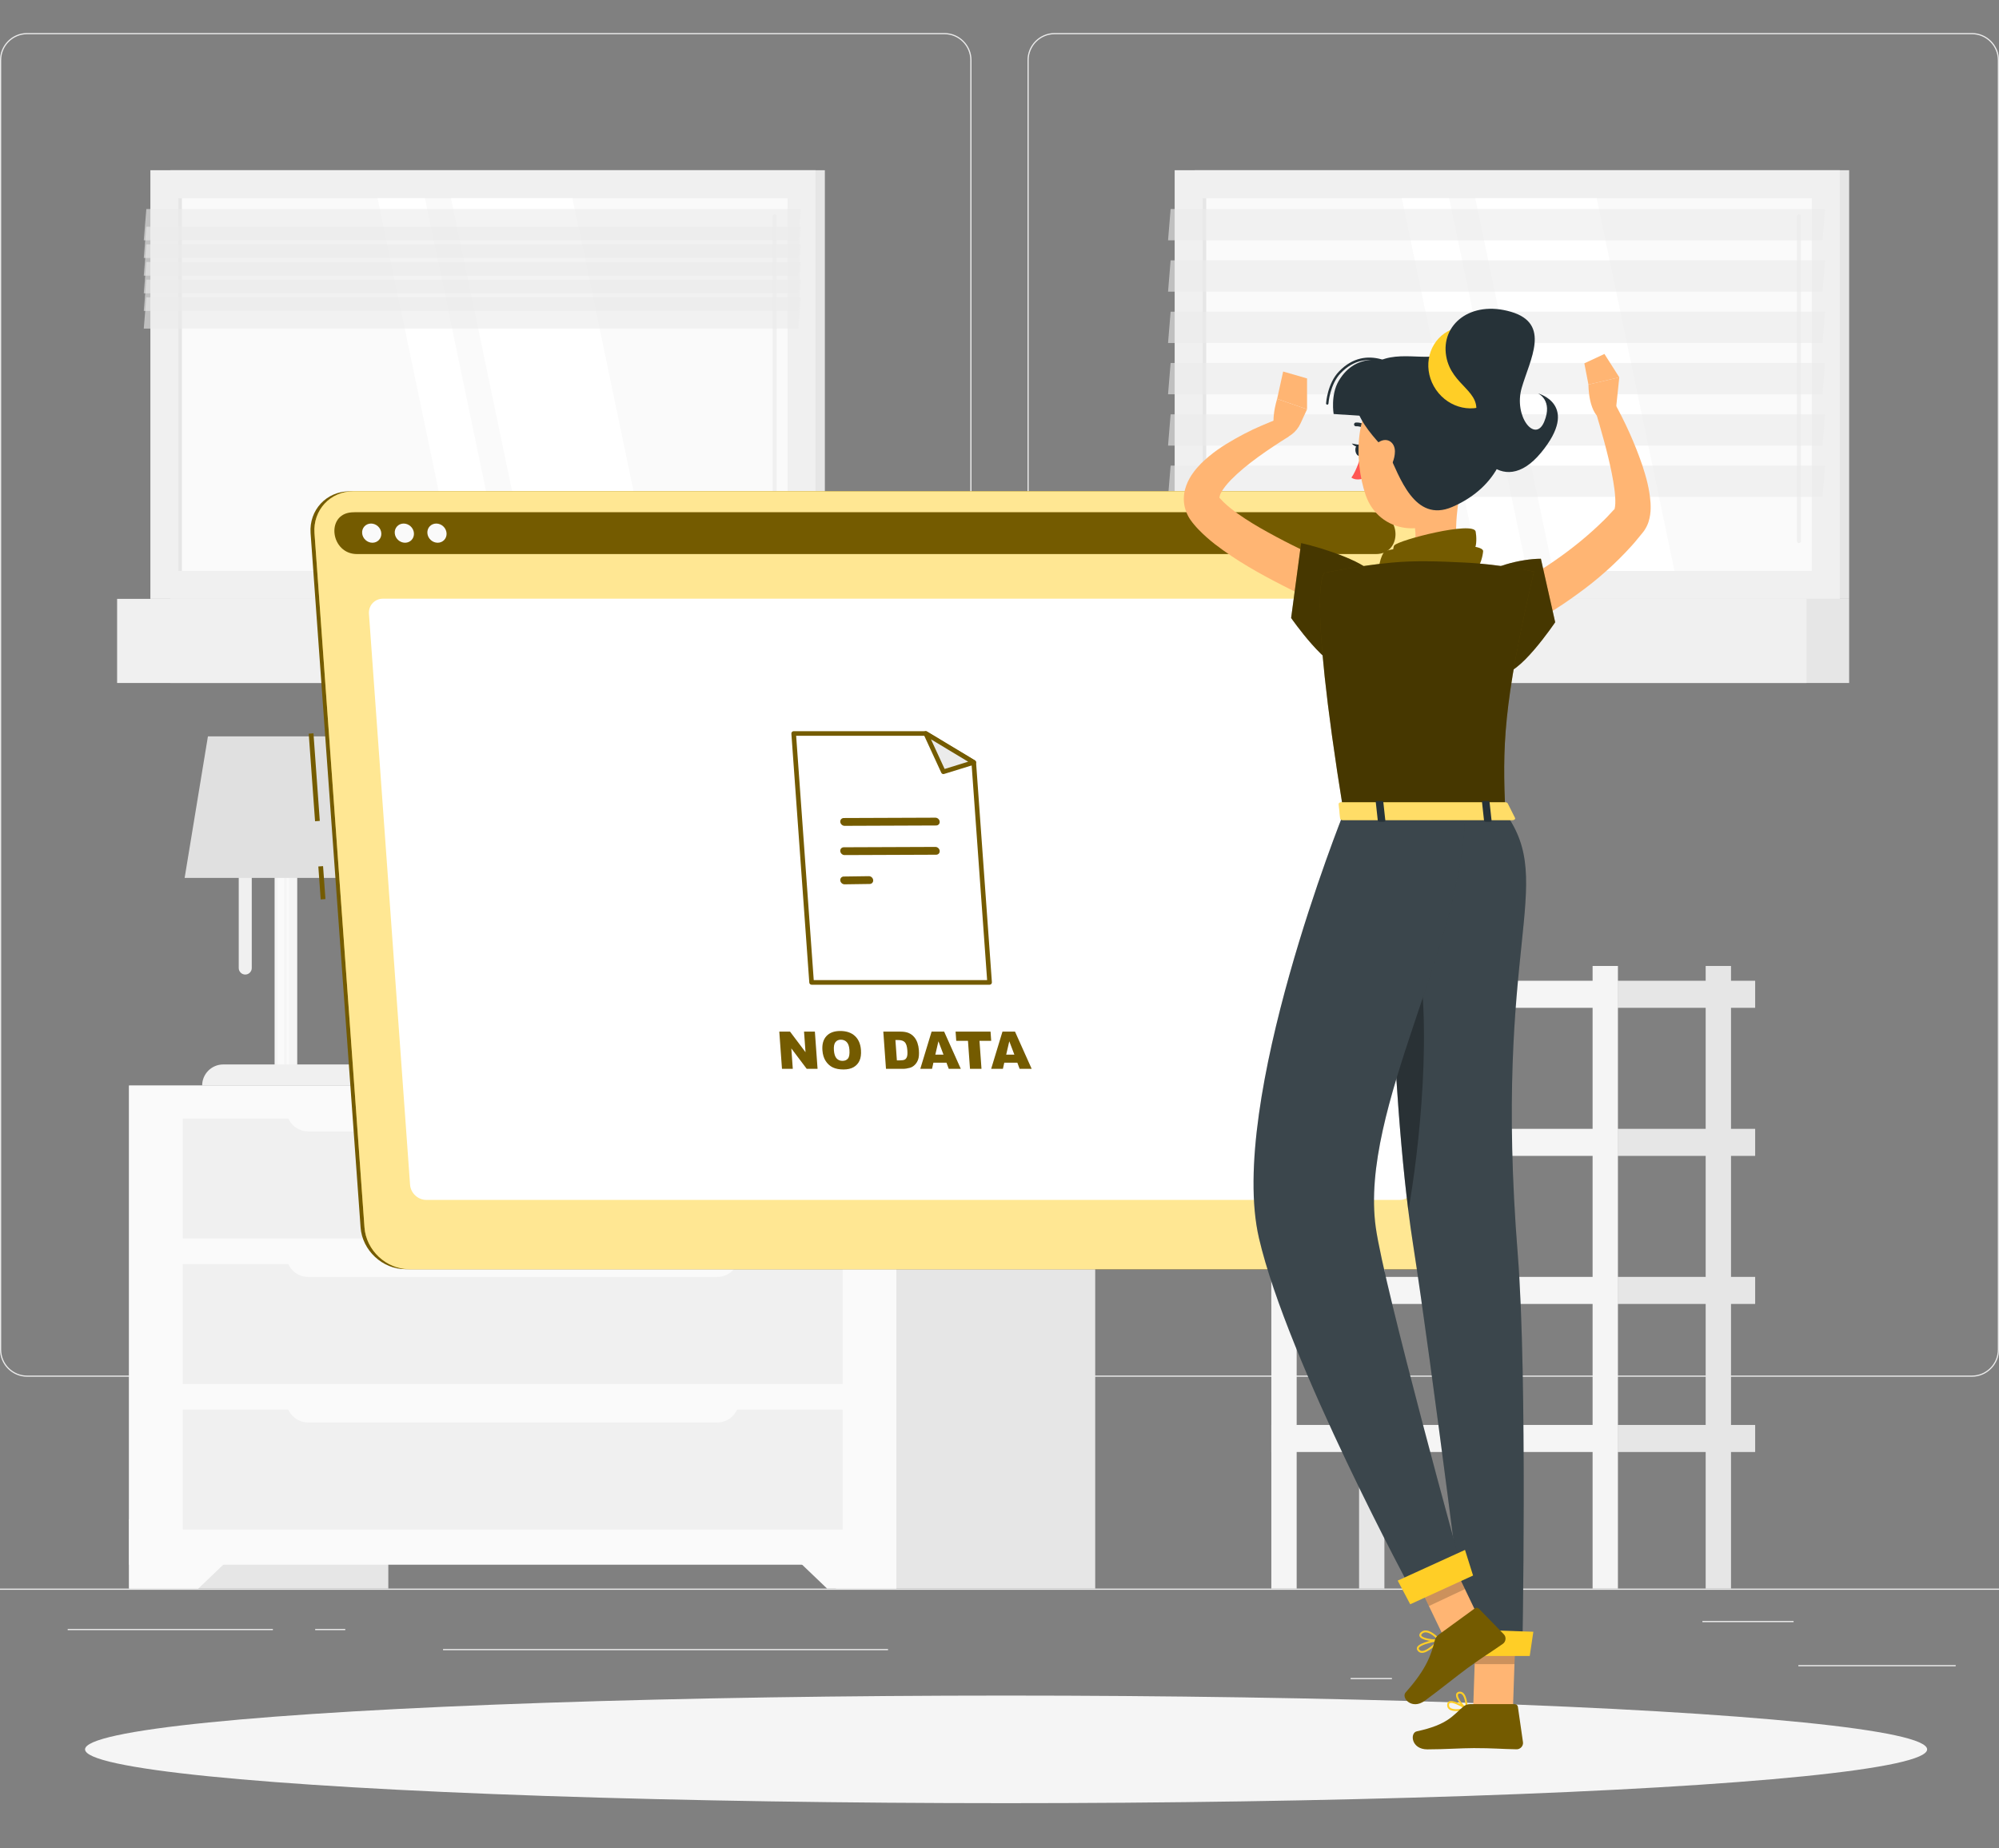 <?xml version="1.0" encoding="iso-8859-1"?>
<!-- Generator: Adobe Illustrator 16.0.0, SVG Export Plug-In . SVG Version: 6.00 Build 0)  -->
<!DOCTYPE svg PUBLIC "-//W3C//DTD SVG 1.1//EN" "http://www.w3.org/Graphics/SVG/1.1/DTD/svg11.dtd">
<svg version="1.1" xmlns="http://www.w3.org/2000/svg" xmlns:xlink="http://www.w3.org/1999/xlink" x="0px" y="0px"
	 width="420.812px" height="389px" viewBox="0 0 420.812 389" style="enable-background:new 0 0 420.812 389;" xml:space="preserve"
	>
<rect x="0" y="0" width="420.812" height="389" fill="#808080" stroke="none"/>
<g id="Background_Complete">
	<g>
		<rect x="-38.207" y="334.398" style="fill:#EBEBEB;" width="500" height="0.25"/>
		<rect x="378.573" y="350.495" style="fill:#EBEBEB;" width="33.122" height="0.25"/>
		<rect x="284.32" y="353.208" style="fill:#EBEBEB;" width="8.693" height="0.25"/>
		<rect x="358.379" y="341.208" style="fill:#EBEBEB;" width="19.192" height="0.25"/>
		<rect x="14.252" y="342.889" style="fill:#EBEBEB;" width="43.194" height="0.25"/>
		<rect x="66.349" y="342.889" style="fill:#EBEBEB;" width="6.333" height="0.25"/>
		<rect x="93.265" y="347.111" style="fill:#EBEBEB;" width="93.675" height="0.25"/>
		<path style="fill:#EBEBEB;" d="M198.807,289.8H5.708C2.561,289.8,0,287.239,0,284.092V12.66c0-3.147,2.561-5.707,5.708-5.707
			h193.099c3.146,0,5.707,2.56,5.707,5.707v271.432C204.514,287.239,201.954,289.8,198.807,289.8z M5.708,7.203
			c-3.009,0-5.458,2.448-5.458,5.458v271.432c0,3.009,2.449,5.458,5.458,5.458h193.099c3.009,0,5.457-2.448,5.457-5.458V12.66
			c0-3.009-2.448-5.458-5.457-5.458H5.708z"/>
		<path style="fill:#EBEBEB;" d="M415.104,289.8H222.005c-3.146,0-5.707-2.561-5.707-5.708V12.66c0-3.147,2.561-5.707,5.707-5.707
			h193.099c3.147,0,5.708,2.56,5.708,5.707v271.432C420.812,287.239,418.251,289.8,415.104,289.8z M222.005,7.203
			c-3.009,0-5.457,2.448-5.457,5.458v271.432c0,3.009,2.448,5.458,5.457,5.458h193.099c3.01,0,5.458-2.448,5.458-5.458V12.66
			c0-3.009-2.448-5.458-5.458-5.458H222.005z"/>
	</g>
	<g>
		<rect x="251.485" y="35.832" style="fill:#E6E6E6;" width="137.781" height="90.227"/>
		<rect x="247.28" y="35.832" style="fill:#F0F0F0;" width="140.021" height="90.227"/>
		<rect x="251.485" y="126.058" style="fill:#E6E6E6;" width="137.781" height="17.708"/>
		<rect x="240.276" y="126.058" style="fill:#F0F0F0;" width="140.021" height="17.708"/>
		<rect x="253.165" y="41.718" style="fill:#FAFAFA;" width="128.25" height="78.456"/>
		<polygon style="fill:#FFFFFF;" points="352.496,120.174 336.115,41.718 310.554,41.718 326.935,120.174 		"/>
		<path style="fill:#F0F0F0;" d="M378.69,114.315c0.232,0,0.421-0.188,0.421-0.421V45.546c0-0.232-0.189-0.42-0.421-0.42
			s-0.42,0.188-0.42,0.42v68.348C378.27,114.127,378.458,114.315,378.69,114.315z"/>
		<polygon style="fill:#FFFFFF;" points="321.444,120.174 305.063,41.718 295.098,41.718 311.479,120.174 		"/>
		<rect x="253.165" y="41.718" style="fill:#E6E6E6;" width="0.748" height="78.456"/>
		<polygon style="opacity:0.6;fill:#EBEBEB;" points="245.888,50.591 383.669,50.591 384.211,44.005 246.43,44.005 		"/>
		<polygon style="opacity:0.6;fill:#EBEBEB;" points="245.888,61.394 383.669,61.394 384.211,54.807 246.43,54.807 		"/>
		<polygon style="opacity:0.6;fill:#EBEBEB;" points="245.888,72.195 383.669,72.195 384.211,65.61 246.43,65.61 		"/>
		<polygon style="opacity:0.6;fill:#EBEBEB;" points="245.888,82.998 383.669,82.998 384.211,76.411 246.43,76.411 		"/>
		<polygon style="opacity:0.6;fill:#EBEBEB;" points="245.888,93.799 383.669,93.799 384.211,87.214 246.43,87.214 		"/>
		<polygon style="opacity:0.6;fill:#EBEBEB;" points="245.888,104.602 383.669,104.602 384.211,98.015 246.43,98.015 		"/>
	</g>
	<g>
		<g>
			<g>
				<rect x="340.592" y="268.781" style="fill:#E6E6E6;" width="28.889" height="5.696"/>
				<rect x="286.101" y="203.334" style="fill:#E6E6E6;" width="5.333" height="131.065"/>
				<rect x="267.629" y="268.781" style="fill:#F5F5F5;" width="72.963" height="5.696"/>
				<rect x="340.592" y="299.948" style="fill:#E6E6E6;" width="28.889" height="5.695"/>
				<rect x="267.629" y="299.948" style="fill:#F5F5F5;" width="72.963" height="5.695"/>
				<rect x="340.592" y="206.448" style="fill:#E6E6E6;" width="28.889" height="5.695"/>
				<rect x="267.629" y="206.448" style="fill:#F5F5F5;" width="72.963" height="5.695"/>
				<rect x="340.592" y="237.615" style="fill:#E6E6E6;" width="28.889" height="5.696"/>
				<rect x="267.629" y="237.615" style="fill:#F5F5F5;" width="72.963" height="5.696"/>
			</g>
		</g>
		<rect x="359.064" y="203.334" style="fill:#E6E6E6;" width="5.333" height="131.065"/>
		<rect x="335.259" y="203.334" style="fill:#F5F5F5;" width="5.333" height="131.065"/>
		<rect x="267.629" y="203.334" style="fill:#F5F5F5;" width="5.333" height="131.065"/>
	</g>
	<g>
		<g>
			<rect x="27.167" y="228.507" style="fill:#E6E6E6;" width="54.578" height="105.893"/>
			<polygon style="fill:#FAFAFA;" points="41.741,334.399 27.167,334.399 27.167,319.782 57.021,319.782 			"/>
			<rect x="175.977" y="228.507" style="fill:#E6E6E6;" width="54.578" height="105.893"/>
			<rect x="27.167" y="228.507" style="fill:#FAFAFA;" width="161.529" height="100.861"/>
			<polygon style="fill:#FAFAFA;" points="174.122,334.399 188.696,334.399 188.696,319.782 158.842,319.782 			"/>
			<rect x="38.473" y="266.091" style="fill:#F0F0F0;" width="138.917" height="25.241"/>
			<rect x="38.473" y="296.726" style="fill:#F0F0F0;" width="138.917" height="25.241"/>
			<path style="fill:#FAFAFA;" d="M64.877,268.79h86.109c2.527,0,4.576-2.049,4.576-4.576v-0.309H60.301v0.309
				C60.301,266.741,62.35,268.79,64.877,268.79z"/>
			<rect x="38.473" y="235.456" style="fill:#F0F0F0;" width="138.917" height="25.241"/>
			<path style="fill:#FAFAFA;" d="M64.877,238.154h86.109c2.527,0,4.576-2.049,4.576-4.577v-0.308H60.301v0.308
				C60.301,236.105,62.35,238.154,64.877,238.154z"/>
			<path style="fill:#FAFAFA;" d="M64.877,299.425h86.109c2.527,0,4.576-2.049,4.576-4.576v-0.309H60.301v0.309
				C60.301,297.376,62.35,299.425,64.877,299.425z"/>
		</g>
	</g>
	<g>
		<rect x="35.861" y="35.832" style="fill:#E6E6E6;" width="137.781" height="90.227"/>
		<rect x="31.658" y="35.832" style="fill:#F0F0F0;" width="140.021" height="90.227"/>
		<rect x="35.861" y="126.058" style="fill:#E6E6E6;" width="137.781" height="17.708"/>
		<rect x="24.654" y="126.058" style="fill:#F0F0F0;" width="140.021" height="17.708"/>
		<rect x="37.543" y="41.718" style="fill:#FAFAFA;" width="128.249" height="78.456"/>
		<polygon style="fill:#FFFFFF;" points="136.873,120.174 120.493,41.718 94.931,41.718 111.312,120.174 		"/>
		<path style="fill:#F0F0F0;" d="M163.068,114.315c0.232,0,0.42-0.188,0.42-0.421V45.546c0-0.232-0.188-0.42-0.42-0.42
			c-0.233,0-0.421,0.188-0.421,0.42v68.348C162.647,114.127,162.835,114.315,163.068,114.315z"/>
		<polygon style="fill:#FFFFFF;" points="105.821,120.174 89.44,41.718 79.475,41.718 95.856,120.174 		"/>
		<rect x="37.543" y="41.718" style="fill:#E6E6E6;" width="0.748" height="78.456"/>
		<polygon style="opacity:0.6;fill:#EBEBEB;" points="30.266,50.591 168.047,50.591 168.588,44.005 30.807,44.005 		"/>
		<polygon style="opacity:0.6;fill:#EBEBEB;" points="30.266,54.307 168.047,54.307 168.588,47.721 30.807,47.721 		"/>
		<polygon style="opacity:0.6;fill:#EBEBEB;" points="30.266,58.022 168.047,58.022 168.588,51.436 30.807,51.436 		"/>
		<polygon style="opacity:0.6;fill:#EBEBEB;" points="30.266,61.738 168.047,61.738 168.588,55.151 30.807,55.151 		"/>
		<polygon style="opacity:0.6;fill:#EBEBEB;" points="30.266,65.453 168.047,65.453 168.588,58.867 30.807,58.867 		"/>
		<polygon style="opacity:0.6;fill:#EBEBEB;" points="30.266,69.168 168.047,69.168 168.588,62.582 30.807,62.582 		"/>
	</g>
	<g>
		<rect x="57.807" y="172.179" style="fill:#F5F5F5;" width="4.763" height="53.093"/>
		<rect x="58.42" y="172.142" style="fill:#FAFAFA;" width="1.346" height="53.092"/>
		<rect x="60.329" y="172.143" style="fill:#FAFAFA;" width="0.527" height="53.092"/>
		<path style="fill:#F0F0F0;" d="M42.556,228.507H77.82l0,0c0-2.454-1.989-4.443-4.443-4.443H46.999
			C44.545,224.064,42.556,226.053,42.556,228.507L42.556,228.507z"/>
		<path style="fill:#F0F0F0;" d="M51.628,205.139L51.628,205.139c0.754,0,1.371-0.617,1.371-1.37v-34.811
			c0-0.753-0.617-1.37-1.371-1.37l0,0c-0.753,0-1.37,0.617-1.37,1.37v34.811C50.258,204.522,50.875,205.139,51.628,205.139z"/>
		<polygon style="fill:#E0E0E0;" points="38.867,184.799 81.51,184.799 76.604,155 43.772,155 		"/>
	</g>
</g>
<g id="Background_Simple" style="display:none;">
	<g style="display:inline;">
		<path style="fill:#407BFF;" d="M213.262,120.098c48.1,5.378,69.216-36.321,116.882-30.86
			c42.545,4.875,71.876,35.185,61.948,76.006c-8.813,36.235-50.805,47.609-65.736,81.557
			c-15.827,35.985-28.104,74.793-75.902,87.319c-93.855,24.597-139.441-90.883-145.828-157.209
			c-2.451-25.461-6.729-86.328,26.505-94.215C164.581,74.756,183.756,116.799,213.262,120.098z"/>
		<path style="opacity:0.9;fill:#FFFFFF;" d="M213.262,120.098c48.1,5.378,69.216-36.321,116.882-30.86
			c42.545,4.875,71.876,35.185,61.948,76.006c-8.813,36.235-50.805,47.609-65.736,81.557
			c-15.827,35.985-28.104,74.793-75.902,87.319c-93.855,24.597-139.441-90.883-145.828-157.209
			c-2.451-25.461-6.729-86.328,26.505-94.215C164.581,74.756,183.756,116.799,213.262,120.098z"/>
	</g>
</g>
<g id="Shadow_1_">
	<ellipse id="_x3C_Path_x3E__1_" style="fill:#F5F5F5;" cx="211.794" cy="368.238" rx="193.889" ry="11.324"/>
</g>
<g id="Window_No_Data">
	<g>
		<g>
			
				<rect x="56.831" y="163.117" transform="matrix(0.072 0.997 -0.997 0.072 224.524 85.959)" style="fill:#745B00;" width="18.49" height="1"/>
			
				<rect x="64.198" y="185.329" transform="matrix(0.072 0.997 -0.997 0.072 248.159 104.969)" style="fill:#745B00;" width="6.955" height="1"/>
			<path style="fill:#745B00;" d="M299.504,267.161H85.347c-4.844,0-9.092-3.962-9.441-8.807L65.383,112.225
				c-0.349-4.844,3.329-8.807,8.173-8.807h214.158c4.844,0,9.092,3.963,9.441,8.807l10.523,146.129
				C308.026,263.199,304.348,267.161,299.504,267.161z"/>
			<g>
				<g>
					<path style="fill:#FFCE26;" d="M300.325,267.161H86.168c-4.844,0-9.093-3.962-9.441-8.807L66.204,112.225
						c-0.349-4.844,3.329-8.807,8.173-8.807h214.157c4.844,0,9.093,3.963,9.441,8.807l10.522,146.129
						C308.847,263.199,305.169,267.161,300.325,267.161z"/>
					<path style="opacity:0.5;fill:#FFFFFF;" d="M300.325,267.161H86.168c-4.844,0-9.093-3.962-9.441-8.807L66.204,112.225
						c-0.349-4.844,3.329-8.807,8.173-8.807h214.157c4.844,0,9.093,3.963,9.441,8.807l10.522,146.129
						C308.847,263.199,305.169,267.161,300.325,267.161z"/>
				</g>
				<path style="fill:#745B00;" d="M288.852,107.821H74.694c-0.242,0-0.481,0.009-0.718,0.029c-5.474,0.451-4.356,8.777,1.169,8.777
					h214.522c5.525,0,5.444-8.327-0.095-8.777C289.334,107.831,289.094,107.821,288.852,107.821z"/>
				<path style="fill:#FAFAFA;" d="M80.271,112.225c0.081,1.115-0.758,2.019-1.873,2.019c-1.115,0-2.084-0.903-2.165-2.019
					c-0.081-1.115,0.758-2.02,1.874-2.02S80.191,111.11,80.271,112.225z"/>
				<path style="fill:#FAFAFA;" d="M87.139,112.225c0.081,1.115-0.758,2.019-1.874,2.019s-2.084-0.903-2.165-2.019
					c-0.08-1.115,0.759-2.02,1.874-2.02C86.09,110.206,87.059,111.11,87.139,112.225z"/>
				<path style="fill:#FAFAFA;" d="M94.007,112.225c0.08,1.115-0.759,2.019-1.874,2.019c-1.116,0-2.084-0.903-2.165-2.019
					c-0.081-1.115,0.758-2.02,1.874-2.02S93.927,111.11,94.007,112.225z"/>
			</g>
			<path style="fill:#FFFFFF;" d="M294.647,252.577H89.745c-1.764,0-3.295-1.43-3.422-3.193l-8.654-120.173
				c-0.126-1.763,1.2-3.192,2.963-3.192h204.903c1.764,0,3.296,1.43,3.423,3.192l8.653,120.173
				C297.738,251.147,296.411,252.577,294.647,252.577z"/>
		</g>
		<g>
			<g>
				<g>
					<g>
						<polygon style="fill:#FFFFFF;" points="208.323,206.798 204.988,160.479 194.881,154.396 167.077,154.396 170.85,206.798 
													"/>
						<path style="fill:#745B00;" d="M208.323,207.283H170.85c-0.254,0-0.465-0.196-0.483-0.45l-3.773-52.401
							c-0.009-0.135,0.037-0.267,0.129-0.365c0.092-0.099,0.22-0.155,0.354-0.155h27.804c0.088,0,0.174,0.024,0.25,0.069
							l10.107,6.083c0.135,0.081,0.222,0.223,0.233,0.38l3.335,46.319c0.009,0.135-0.037,0.267-0.129,0.365
							C208.586,207.228,208.458,207.283,208.323,207.283z M171.301,206.314h36.501l-3.28-45.549l-9.775-5.885h-27.149
							L171.301,206.314z"/>
					</g>
					<g>
						<polygon style="fill:#EBEBEB;" points="204.988,160.479 194.881,154.396 198.591,162.456 						"/>
						<path style="fill:#745B00;" d="M198.592,162.94c-0.185,0-0.36-0.107-0.44-0.282l-3.711-8.06
							c-0.088-0.193-0.041-0.421,0.118-0.563c0.158-0.142,0.391-0.164,0.573-0.055l10.107,6.084
							c0.164,0.099,0.254,0.284,0.231,0.474c-0.023,0.19-0.155,0.348-0.338,0.404l-6.396,1.976
							C198.687,162.933,198.639,162.94,198.592,162.94z M195.979,155.622l2.875,6.245l4.956-1.531L195.979,155.622z"/>
					</g>
				</g>
				<path style="fill:#745B00;" d="M177.172,185.893c-0.152-0.146-0.258-0.339-0.283-0.555c-0.049-0.454,0.276-0.826,0.729-0.833
					l5.282-0.072c0.453-0.009,0.862,0.356,0.912,0.808c0.053,0.455-0.273,0.826-0.727,0.832l-5.282,0.075
					C177.563,186.15,177.339,186.052,177.172,185.893z"/>
				<path style="fill:#745B00;" d="M177.172,173.58c-0.152-0.144-0.258-0.339-0.283-0.555c-0.049-0.454,0.276-0.826,0.729-0.833
					l19.282-0.072c0.453-0.009,0.862,0.356,0.912,0.809c0.053,0.455-0.273,0.826-0.727,0.833l-19.282,0.074
					C177.563,173.838,177.339,173.739,177.172,173.58z"/>
				<path style="fill:#745B00;" d="M177.172,179.736c-0.152-0.144-0.258-0.338-0.283-0.555c-0.049-0.454,0.276-0.826,0.729-0.833
					l19.282-0.073c0.453-0.009,0.862,0.356,0.912,0.809c0.053,0.455-0.273,0.826-0.727,0.832l-19.282,0.074
					C177.563,179.994,177.339,179.896,177.172,179.736z"/>
			</g>
			<g>
				<path style="fill:#745B00;" d="M164.051,217.153h2.26l3.261,4.333l-0.312-4.333h2.281l0.564,7.833h-2.281l-3.243-4.3l0.31,4.3
					h-2.276L164.051,217.153z"/>
				<path style="fill:#745B00;" d="M173.127,221.075c-0.092-1.279,0.193-2.274,0.854-2.987s1.627-1.068,2.899-1.068
					c1.304,0,2.333,0.35,3.089,1.049c0.756,0.7,1.179,1.681,1.27,2.942c0.066,0.915-0.034,1.666-0.301,2.252
					c-0.265,0.586-0.678,1.042-1.237,1.368c-0.559,0.325-1.273,0.489-2.142,0.489c-0.884,0-1.625-0.141-2.225-0.422
					c-0.598-0.281-1.1-0.726-1.503-1.335C173.428,222.752,173.193,221.99,173.127,221.075z M175.548,221.086
					c0.057,0.79,0.245,1.358,0.563,1.704c0.319,0.345,0.731,0.518,1.237,0.518c0.52,0,0.911-0.168,1.171-0.507
					c0.261-0.338,0.359-0.946,0.296-1.822c-0.053-0.738-0.241-1.276-0.563-1.617c-0.322-0.34-0.737-0.51-1.247-0.51
					c-0.488,0-0.867,0.173-1.138,0.519C175.598,219.716,175.491,220.287,175.548,221.086z"/>
				<path style="fill:#745B00;" d="M185.946,217.153h3.595c0.709,0,1.289,0.096,1.739,0.289c0.45,0.192,0.831,0.468,1.142,0.828
					c0.31,0.36,0.547,0.779,0.71,1.255c0.162,0.478,0.263,0.983,0.302,1.518c0.06,0.837,0.012,1.486-0.146,1.947
					c-0.158,0.461-0.394,0.848-0.71,1.16c-0.316,0.311-0.665,0.519-1.045,0.622c-0.521,0.143-0.996,0.214-1.428,0.214h-3.595
					L185.946,217.153z M188.494,218.927l0.309,4.28h0.593c0.506,0,0.862-0.057,1.067-0.168c0.206-0.112,0.359-0.309,0.46-0.587
					c0.101-0.281,0.129-0.734,0.083-1.361c-0.06-0.83-0.236-1.398-0.529-1.705c-0.292-0.306-0.752-0.459-1.379-0.459H188.494z"/>
				<path style="fill:#745B00;" d="M199.241,223.692h-2.748l-0.289,1.293h-2.471l2.38-7.833h2.64l3.507,7.833h-2.535
					L199.241,223.692z M198.617,221.999l-1.067-2.816l-0.653,2.816H198.617z"/>
				<path style="fill:#745B00;" d="M201.162,217.153h7.357l0.14,1.934h-2.469l0.425,5.899h-2.42l-0.425-5.899h-2.468
					L201.162,217.153z"/>
				<path style="fill:#745B00;" d="M214.159,223.692h-2.748l-0.289,1.293h-2.471l2.38-7.833h2.64l3.507,7.833h-2.535
					L214.159,223.692z M213.535,221.999l-1.067-2.816l-0.653,2.816H213.535z"/>
			</g>
		</g>
	</g>
</g>
<g id="Character_1_">
	<g>
		<path style="fill:#FFB573;" d="M315.481,125.08c0.894-0.448,1.959-1.027,2.945-1.568c1.002-0.551,2.001-1.125,2.983-1.724
			c1.959-1.206,3.934-2.398,5.808-3.722c3.782-2.605,7.325-5.496,10.513-8.652c0.417-0.383,0.773-0.806,1.159-1.21l0.57-0.612
			l0.286-0.306l0.143-0.153c0.038-0.04,0.029-0.031,0.011-0.009l-0.032,0.049c-0.143,0.267-0.024,0.186,0.031-0.071
			c0.067-0.249,0.123-0.653,0.141-1.091c0.064-1.817-0.294-4.105-0.729-6.319c-0.89-4.485-2.238-9.098-3.57-13.617l3.885-1.705
			c2.434,4.346,4.462,8.785,6.113,13.599c0.786,2.437,1.508,4.885,1.719,7.893c0.039,0.766,0.056,1.571-0.083,2.51
			c-0.146,0.924-0.38,2.031-1.223,3.284l-0.167,0.231l-0.129,0.168l-0.154,0.187l-0.308,0.375l-0.617,0.75
			c-0.417,0.494-0.813,1.015-1.256,1.478c-3.448,3.829-7.284,7.212-11.379,10.152c-2.038,1.489-4.12,2.903-6.284,4.19
			c-1.076,0.651-2.168,1.277-3.277,1.885c-1.123,0.625-2.191,1.167-3.467,1.766L315.481,125.08z"/>
		<path style="fill:#FFCE26;" d="M306.587,360.179c0.774,0,1.62-0.16,2.212-0.3c0.077-0.018,0.136-0.08,0.15-0.158
			c0.014-0.079-0.021-0.156-0.086-0.201c-0.287-0.189-2.831-1.83-3.805-1.389c-0.154,0.07-0.348,0.223-0.395,0.558
			c-0.063,0.444,0.047,0.798,0.328,1.055C305.348,360.068,305.943,360.179,306.587,360.179z M308.237,359.595
			c-1.458,0.291-2.555,0.241-2.979-0.146c-0.18-0.164-0.247-0.395-0.203-0.706c0.023-0.167,0.101-0.222,0.165-0.251
			C305.734,358.26,307.201,358.969,308.237,359.595z"/>
		<path style="fill:#FFCE26;" d="M308.753,359.884c0.034,0,0.069-0.009,0.1-0.027c0.061-0.036,0.099-0.101,0.099-0.171
			c0-0.102-0.012-2.513-0.922-3.32c-0.242-0.214-0.523-0.304-0.84-0.265c-0.497,0.061-0.631,0.373-0.668,0.554
			c-0.188,0.943,1.334,2.751,2.133,3.204C308.686,359.875,308.72,359.884,308.753,359.884z M307.328,356.489
			c0.163,0,0.307,0.057,0.438,0.174c0.544,0.481,0.73,1.835,0.775,2.638c-0.796-0.636-1.746-1.994-1.631-2.569
			c0.019-0.095,0.073-0.207,0.327-0.238C307.269,356.491,307.299,356.489,307.328,356.489z"/>
		<path style="fill:#FFB573;" d="M308.017,100.067c-0.975,4.97-3.028,15.037,0.45,18.354c0,0-1.359,5.042-10.594,5.042
			c-10.155,0-4.853-5.041-4.853-5.041c5.542-1.324,5.399-5.436,4.434-9.298L308.017,100.067z"/>
		<path style="fill:#745B00;" d="M291.078,120.424c-1.594,0.216-0.238-3.914,0.41-4.342c1.496-0.988,20.852-2.389,20.725-0.04
			c-0.08,1.011-0.555,2.984-1.401,3.654C309.964,120.367,304.993,118.342,291.078,120.424z"/>
		<path style="fill:#745B00;" d="M294.231,119.035c-1.266,0.428-1.147-3.733-0.715-4.234c0.998-1.158,16.664-5.184,17.129-2.906
			c0.179,0.983,0.265,2.948-0.272,3.709C309.835,116.366,305.232,115.106,294.231,119.035z"/>
		<path style="fill:#263238;" d="M288.404,91.108c-0.123,0.007-0.247-0.042-0.331-0.145c-1.12-1.37-2.576-1.229-2.59-1.228
			c-0.221,0.023-0.414-0.134-0.437-0.352c-0.024-0.218,0.134-0.414,0.351-0.437c0.077-0.009,1.901-0.186,3.29,1.514
			c0.139,0.17,0.114,0.42-0.056,0.558C288.564,91.074,288.484,91.103,288.404,91.108z"/>
		<path style="fill:#FF5652;" d="M286.466,96.001c0,0-0.856,3.007-1.975,4.527c0.969,0.741,2.441,0.214,2.441,0.214L286.466,96.001z
			"/>
		
			<ellipse transform="matrix(0.995 -0.098 0.098 0.995 -7.903 28.426)" style="fill:#263238;" cx="286.158" cy="94.865" rx="0.799" ry="1.224"/>
		<path style="fill:#263238;" d="M286.236,93.666l-1.661-0.307C284.575,93.359,285.528,94.54,286.236,93.666z"/>
		<polygon style="fill:#FFB573;" points="318.494,359.686 310.118,359.686 310.774,340.288 319.151,340.288 		"/>
		<path style="fill:#745B00;" d="M309.454,358.716h9.411c0.342,0,0.62,0.237,0.668,0.571l1.072,7.445
			c0.111,0.773-0.553,1.503-1.343,1.49c-3.281-0.058-4.862-0.25-9-0.25c-2.546,0-6.266,0.264-9.782,0.264
			c-3.438,0-3.703-3.476-2.238-3.792c6.564-1.411,7.601-3.358,9.813-5.216C308.453,358.896,308.953,358.716,309.454,358.716z"/>
		<g style="opacity:0.2;">
			<polygon points="319.153,340.293 310.773,340.293 310.438,350.292 318.818,350.292 			"/>
		</g>
		<path style="fill:#FFB573;" d="M285.167,130.044c-5.183-2.029-10.127-4.236-15.05-6.754c-4.916-2.515-9.754-5.194-14.404-8.773
			c-1.158-0.911-2.303-1.906-3.422-3.07c-0.279-0.3-0.558-0.578-0.832-0.922c-0.288-0.362-0.505-0.575-0.878-1.13
			c-0.676-0.971-1.199-2.278-1.338-3.609c-0.131-1.333,0.107-2.605,0.491-3.621c0.382-1.033,0.883-1.876,1.407-2.607
			c1.051-1.463,2.216-2.546,3.389-3.52c2.343-1.939,4.821-3.35,7.303-4.667c1.24-0.658,2.503-1.25,3.784-1.797
			c1.286-0.556,2.541-1.071,3.905-1.541l1.776,3.853c-4.362,2.749-8.881,5.771-12.202,9.159c-0.807,0.839-1.513,1.717-1.958,2.491
			c-0.476,0.786-0.47,1.375-0.389,1.33c0.041,0,0.025-0.018,0.141,0.098l0.398,0.427c0.15,0.179,0.361,0.362,0.55,0.546
			c0.785,0.733,1.705,1.469,2.699,2.168c1.985,1.414,4.172,2.735,6.434,3.97c2.254,1.252,4.572,2.45,6.935,3.586
			c4.712,2.257,9.598,4.429,14.392,6.413L285.167,130.044z"/>
		<path style="fill:#FFB573;" d="M273.763,89.154l1.385-3.004l-6.296-2.187c0,0-1.961,5.903,0.376,8.627l0,0
			C271.218,92.272,272.918,90.984,273.763,89.154z"/>
		<polygon style="fill:#FFB573;" points="275.148,79.656 270.115,78.206 268.852,83.963 275.148,86.15 		"/>
		<path style="fill:#FFB573;" d="M340.143,86.441l0.734-7.019l-6.488,1.525c0,0-0.095,6.58,3.337,7.628L340.143,86.441z"/>
		<polygon style="fill:#FFB573;" points="337.751,74.507 333.524,76.481 334.389,80.947 340.877,79.422 		"/>
		<path style="fill:#FFB573;" d="M309.334,90.255c0.305,8.308,0.612,11.817-3.142,16.466c-5.647,6.993-15.917,5.551-18.698-2.498
			c-2.503-7.246-2.582-19.614,5.178-23.695C300.317,76.506,309.029,81.947,309.334,90.255z"/>
		<g>
			<path style="fill:#263238;" d="M305.715,106.706c8.155-3.524,13.519-10.955,11.254-22.575
				c-2.166-11.116-9.67-12.214-12.771-9.908s-10.827-1.13-15.464,2.771c-8.035,6.761-0.438,14.049,3.517,18.369
				C294.616,100.222,297.712,110.164,305.715,106.706z"/>
			
				<ellipse transform="matrix(-0.823 0.568 -0.568 -0.823 607.513 -34.511)" style="fill:#FFCE26;" cx="309.136" cy="77.436" rx="8.273" ry="8.768"/>
			<path style="fill:#263238;" d="M304.446,75.002c-1.177-6.698,5.161-11.863,13.636-9.367c8.475,2.496,3.992,10.009,2.254,16.009
				s2.823,11.715,4.729,7.146c1.906-4.57-1.298-5.98-1.298-5.98s8.999,2.332,0.639,12.477c-8.36,10.145-15.928-1.057-13.881-7.667
				C312.179,82.276,305.558,81.333,304.446,75.002z"/>
			<path style="fill:#263238;" d="M295.975,77.533c-3.868-2.018-10.421-3.65-14.149,2.624c-1.764,2.966-1.08,6.989-1.08,6.989
				l11.389,0.758L295.975,77.533z"/>
			<path style="fill:#263238;" d="M279.406,85.178c-0.005,0-0.011,0-0.016-0.001c-0.138-0.008-0.243-0.127-0.234-0.265
				c0.01-0.169,0.286-4.193,2.714-6.717c5.869-6.098,12.75-1.039,14.719,0.656c0.105,0.09,0.117,0.248,0.026,0.353
				c-0.091,0.105-0.249,0.116-0.353,0.026c-1.885-1.623-8.467-6.47-14.032-0.688c-2.299,2.389-2.573,6.361-2.575,6.401
				C279.646,85.075,279.536,85.178,279.406,85.178z"/>
		</g>
		<path style="fill:#FFB573;" d="M293.646,95.034c-0.012,1.619-0.737,3.203-1.655,4.277c-1.382,1.616-2.966,0.82-3.33-0.972
			c-0.327-1.613-0.002-4.396,1.744-5.373C292.126,92.004,293.66,93.183,293.646,95.034z"/>
		<g>
			<path style="fill:#263238;" d="M291.847,171.122c0,0,0.534,58.144,5.578,90.545c4.074,26.17,11.613,86.689,11.613,86.689h11.422
				c0,0,1.116-58.425-0.952-84.309c-5.233-65.498,8.271-77.743-2.626-92.926H291.847z"/>
			<path style="opacity:0.1;fill:#FFFFFF;" d="M291.847,171.122c0,0,0.534,58.144,5.578,90.545
				c4.074,26.17,11.613,86.689,11.613,86.689h11.422c0,0,1.116-58.425-0.952-84.309c-5.233-65.498,8.271-77.743-2.626-92.926
				H291.847z"/>
		</g>
		<path style="opacity:0.3;" d="M297.85,197.5c4.01,17.55,0.81,45.19-1.38,57.36c-2.32-18.48-3.49-42.429-4.07-59.98
			C294.47,191.52,296.43,191.3,297.85,197.5z"/>
		<polygon style="fill:#FFCE26;" points="307.475,348.582 322.023,348.582 322.787,343.478 307.392,342.957 		"/>
		<g>
			<path style="fill:#745B00;" d="M311.627,122.042c1.368-2.721,8.724-4.433,12.746-4.426l3.01,13.364
				c0,0-8.012,11.891-11.343,10.629C312.104,140.122,308.695,127.872,311.627,122.042z"/>
			<path style="opacity:0.4;" d="M311.627,122.042c1.368-2.721,8.724-4.433,12.746-4.426l3.01,13.364
				c0,0-8.012,11.891-11.343,10.629C312.104,140.122,308.695,127.872,311.627,122.042z"/>
		</g>
		<path style="fill:#FFCE26;" d="M303.146,345.313c0.036-0.059,0.04-0.134,0.006-0.196c-0.04-0.075-0.122-0.116-0.205-0.104
			c-0.42,0.063-4.122,0.651-4.622,1.708c-0.097,0.205-0.084,0.421,0.039,0.625c0.204,0.341,0.492,0.532,0.858,0.57
			c1.213,0.126,2.965-1.557,3.901-2.571C303.132,345.334,303.14,345.324,303.146,345.313z M298.706,346.85
			c0.343-0.561,2.256-1.079,3.717-1.347c-1.319,1.341-2.481,2.089-3.161,2.018c-0.238-0.024-0.42-0.148-0.559-0.38
			c-0.053-0.089-0.06-0.167-0.02-0.251C298.69,346.877,298.697,346.863,298.706,346.85z"/>
		<path style="fill:#FFCE26;" d="M303.146,345.313c0.008-0.013,0.014-0.026,0.019-0.039c0.022-0.067,0.008-0.141-0.038-0.194
			c-0.062-0.073-1.545-1.782-2.913-1.871c-0.418-0.028-0.785,0.097-1.09,0.37c-0.411,0.368-0.375,0.688-0.272,0.891
			c0.433,0.858,3.093,1.157,4.166,0.935C303.072,345.393,303.118,345.359,303.146,345.313z M299.231,344.055
			c0.032-0.052,0.081-0.112,0.158-0.181c0.225-0.201,0.487-0.29,0.799-0.269c0.899,0.058,1.919,0.988,2.384,1.461
			c-1.186,0.1-3.106-0.259-3.366-0.775C299.19,344.261,299.152,344.184,299.231,344.055z"/>
		<polygon style="fill:#FFB573;" points="311.876,341.765 304.216,345.168 300.801,338.064 296.34,328.759 295.817,327.677 
			303.47,324.27 304.062,325.487 308.386,334.498 		"/>
		<polygon style="opacity:0.2;" points="308.386,334.498 300.801,338.064 296.34,328.759 304.062,325.487 		"/>
		<g>
			<path style="fill:#263238;" d="M282.863,171.122c0,0-24.474,60.835-17.841,89.482c5.996,25.89,32.505,74.921,32.505,74.921
				l10.25-5.145c0,0-16.388-59.188-18.166-72.047c-3.459-25.019,18.776-60.333,18.776-87.212H282.863z"/>
			<path style="opacity:0.1;fill:#FFFFFF;" d="M282.863,171.122c0,0-24.474,60.835-17.841,89.482
				c5.996,25.89,32.505,74.921,32.505,74.921l10.25-5.145c0,0-16.388-59.188-18.166-72.047
				c-3.459-25.019,18.776-60.333,18.776-87.212H282.863z"/>
		</g>
		<path style="fill:#745B00;" d="M302.849,344.104l7.608-5.538c0.277-0.201,0.642-0.172,0.877,0.069l5.249,5.389
			c0.544,0.559,0.438,1.54-0.209,1.994c-2.686,1.885-4.077,2.66-7.423,5.095c-2.059,1.499-6.161,4.812-9.003,6.88
			c-2.78,2.024-5.04-0.632-4.041-1.748c4.476-5.004,5.419-8.099,6.114-10.902C302.145,344.838,302.444,344.398,302.849,344.104z"/>
		<polygon style="fill:#FFCE26;" points="296.867,337.694 310.097,331.643 308.399,326.251 294.231,332.714 		"/>
		<g>
			<path style="fill:#745B00;" d="M289.357,121.36c-1.098-2.841-10.657-5.957-15.452-7.045l-2.107,15.768
				c0,0,7.831,11.255,11.27,10.323C287.128,139.309,291.709,127.447,289.357,121.36z"/>
			<path style="opacity:0.4;" d="M289.357,121.36c-1.098-2.841-10.657-5.957-15.452-7.045l-2.107,15.768
				c0,0,7.831,11.255,11.27,10.323C287.128,139.309,291.709,127.447,289.357,121.36z"/>
		</g>
		<g>
			<path style="fill:#745B00;" d="M278.86,120.567c0,0-3.991,1.405,4.003,50.555c13.499,0,27.451,0,34.02,0
				c-0.571-13.845-0.587-22.383,6.03-50.798c0,0-7.128-1.55-14.446-1.903c-5.725-0.276-10.415-0.459-15.447,0.001
				C286.384,119.027,278.86,120.567,278.86,120.567z"/>
			<path style="opacity:0.4;" d="M278.86,120.567c0,0-3.991,1.405,4.003,50.555c13.499,0,27.451,0,34.02,0
				c-0.571-13.845-0.587-22.383,6.03-50.798c0,0-7.128-1.55-14.446-1.903c-5.725-0.276-10.415-0.459-15.447,0.001
				C286.384,119.027,278.86,120.567,278.86,120.567z"/>
		</g>
		<g>
			<path style="fill:#FFCE26;" d="M317.391,169.125l1.535,3.045c0.118,0.236-0.161,0.478-0.554,0.478h-35.677
				c-0.307,0-0.561-0.15-0.58-0.343l-0.307-3.044c-0.021-0.212,0.245-0.39,0.58-0.39h34.449
				C317.091,168.87,317.315,168.973,317.391,169.125z"/>
			<path style="opacity:0.3;fill:#FFFFFF;" d="M317.391,169.125l1.535,3.045c0.118,0.236-0.161,0.478-0.554,0.478h-35.677
				c-0.307,0-0.561-0.15-0.58-0.343l-0.307-3.044c-0.021-0.212,0.245-0.39,0.58-0.39h34.449
				C317.091,168.87,317.315,168.973,317.391,169.125z"/>
		</g>
		<path style="fill:#263238;" d="M312.765,172.978h0.922c0.184,0,0.324-0.095,0.311-0.21l-0.432-3.957
			c-0.013-0.116-0.174-0.21-0.358-0.21h-0.922c-0.184,0-0.324,0.095-0.311,0.21l0.433,3.957
			C312.42,172.883,312.581,172.978,312.765,172.978z"/>
		<path style="fill:#263238;" d="M290.401,172.978h0.923c0.184,0,0.323-0.095,0.311-0.21l-0.433-3.957
			c-0.013-0.116-0.174-0.21-0.357-0.21h-0.922c-0.184,0-0.324,0.095-0.311,0.21l0.433,3.957
			C290.056,172.883,290.217,172.978,290.401,172.978z"/>
	</g>
</g>
</svg>
